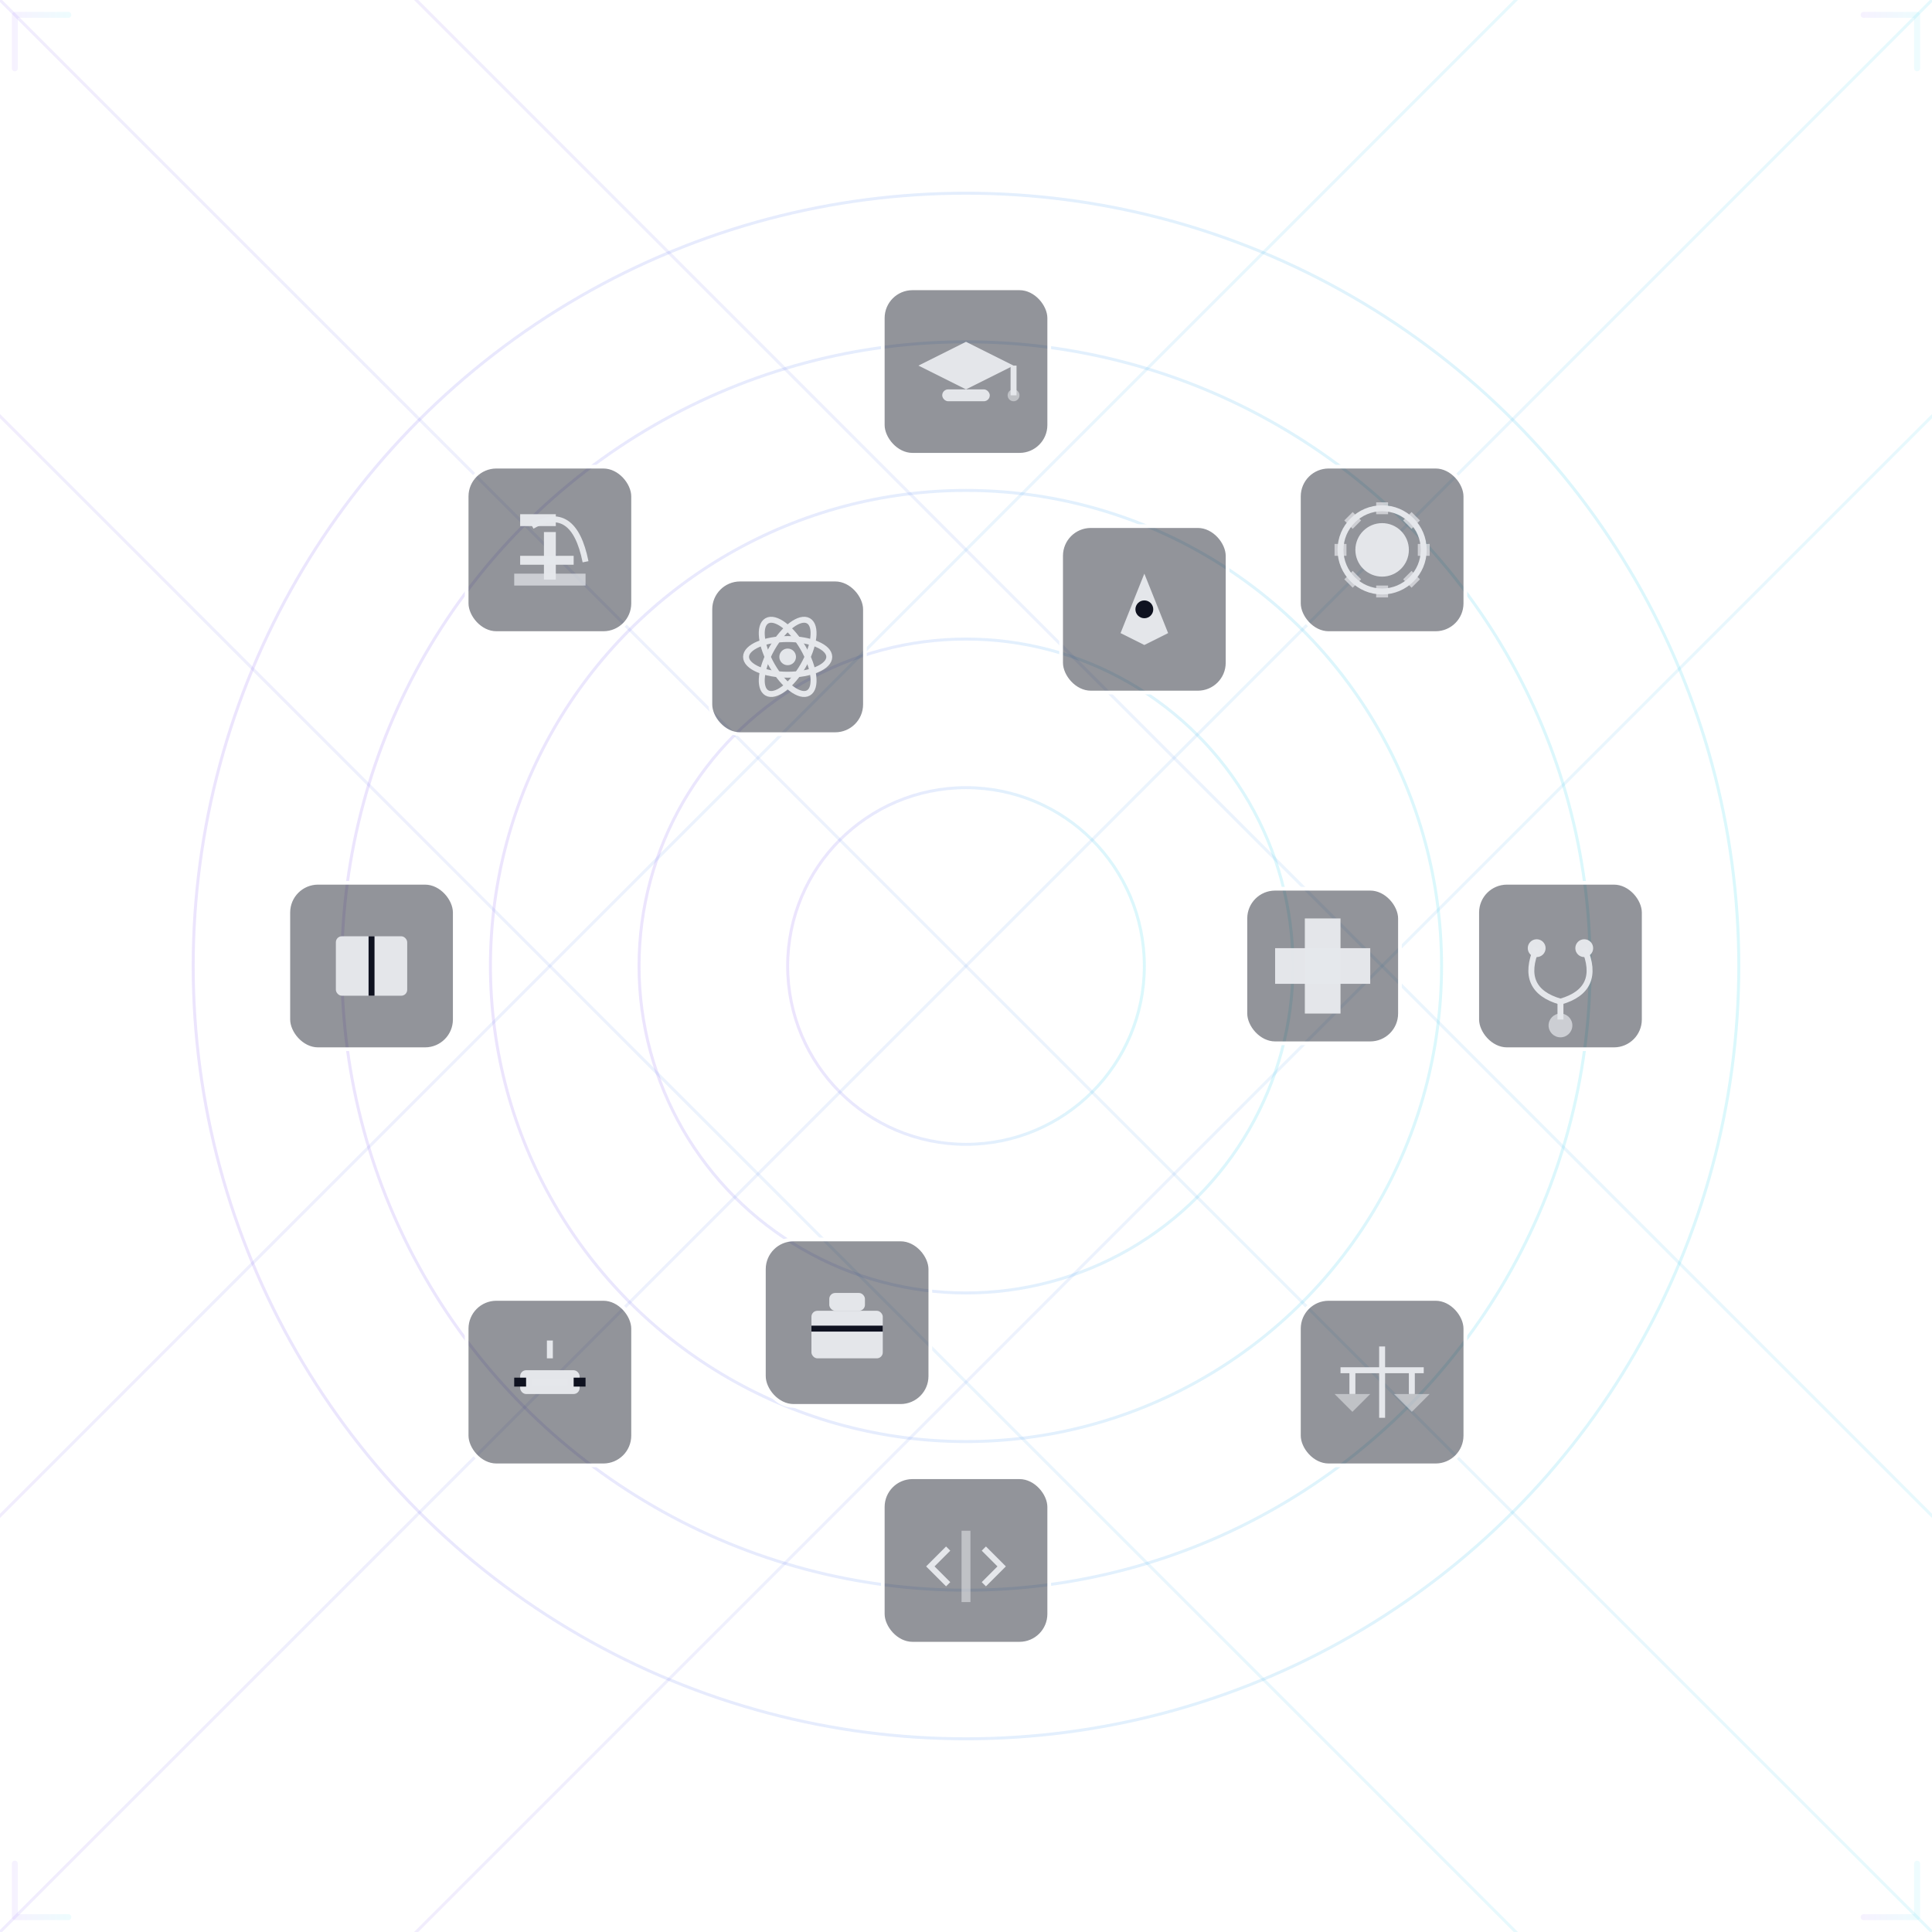 <?xml version="1.0" encoding="UTF-8"?>
<svg width="650" height="650" viewBox="-325 -325 650 650" xmlns="http://www.w3.org/2000/svg" role="img" aria-labelledby="title desc">
    <title id="title">Zaeon — Profissões (inline, contraste alto)</title>
    <desc id="desc">Background transparente, anéis orbitais, cards translúcidos e 11 ícones de profissões inline para compatibilidade total.</desc>

    <defs>
        <linearGradient id="ring" x1="0%" y1="0%" x2="100%" y2="0%">
            <stop offset="0%" stop-color="#8b5cf6" stop-opacity=".8"/>
            <stop offset="100%" stop-color="#22d3ee" stop-opacity=".8"/>
        </linearGradient>

        <filter id="feather" x="-20%" y="-20%" width="140%" height="140%">
            <feGaussianBlur in="SourceAlpha" stdDeviation="2.4" result="blur"/>
            <feComposite in="SourceGraphic" in2="blur" operator="over"/>
        </filter>

        <style>
            .ring{fill:none;stroke:url(#ring);stroke-opacity:.20}
            .node{fill:#0f1220;fill-opacity:.45;stroke:#ffffff33;stroke-width:1.25}
            .icon{fill:#e5e7eb;opacity:.98}
            .dim{opacity:.7}
            .dim2{opacity:.55}
        </style>
    </defs>

    <!-- fundo propositalmente transparente -->

    <!-- grade orbital (mantida) -->
    <g>
        <!-- hi-tech grid: circles + extended rows/columns + diagonals -->
        <g id="tech-grid">
            <!-- concentric orbits (unchanged radii) -->
            <circle class="ring" r="260"/>
            <circle class="ring" r="210"/>
            <circle class="ring" r="160"/>
            <circle class="ring" r="110"/>
            <circle class="ring" r="60"/>

            <!-- AXES that extend well beyond the outer circle -->
            <g stroke="url(#ring)" stroke-opacity=".22" stroke-linecap="round">
                <!-- main crosshair -->
                <line x1="-340" y1="0" x2="340" y2="0"/>
                <line x1="0" y1="-340" x2="0" y2="340"/>

                <!-- extra columns/rows (like the original “grid beyond the circle”) -->
                <line x1="-280" y1="-340" x2="-280" y2="340"/>
                <line x1="-210" y1="-340" x2="-210" y2="340"/>
                <line x1="-140" y1="-340" x2="-140" y2="340"/>
                <line x1="-70"  y1="-340" x2="-70"  y2="340"/>
                <line x1="70"   y1="-340" x2="70"   y2="340"/>
                <line x1="140"  y1="-340" x2="140"  y2="340"/>
                <line x1="210"  y1="-340" x2="210"  y2="340"/>
                <line x1="280"  y1="-340" x2="280"  y2="340"/>

                <line x1="-340" y1="-280" x2="340" y2="-280"/>
                <line x1="-340" y1="-210" x2="340" y2="-210"/>
                <line x1="-340" y1="-140" x2="340" y2="-140"/>
                <line x1="-340" y1="-70"  x2="340" y2="-70"/>
                <line x1="-340" y1="70"   x2="340" y2="70"/>
                <line x1="-340" y1="140"  x2="340" y2="140"/>
                <line x1="-340" y1="210"  x2="340" y2="210"/>
                <line x1="-340" y1="280"  x2="340" y2="280"/>
            </g>

            <!-- faint diagonals for sci-fi vibe -->
            <g stroke="url(#ring)" stroke-opacity=".14" stroke-linecap="round">
                <line x1="-360" y1="-360" x2="360" y2="360"/>
                <line x1="-360" y1="360"  x2="360" y2="-360"/>
                <!-- inner diagonals (offset) -->
                <line x1="-360" y1="-220" x2="220" y2="360"/>
                <line x1="-220" y1="-360" x2="360" y2="220"/>
                <line x1="-360" y1="220"  x2="220" y2="-360"/>
                <line x1="-220" y1="360"  x2="360" y2="-220"/>
            </g>

            <!-- tiny corner ticks (very subtle) -->
            <g stroke="url(#ring)" stroke-opacity=".10" stroke-linecap="round" stroke-width="2">
                <path d="M-320 -320 h18 M-320 -320 v18"/>
                <path d="M 320 -320 h-18 M 320 -320 v18"/>
                <path d="M-320  320 h18 M-320  320 v-18"/>
                <path d="M 320  320 h-18 M 320  320 v-18"/>
            </g>
        </g>  <line class="ring" x1="0" y1="-280" x2="0" y2="280"/>

    </g>

    <!-- ====== ANEL EXTERNO (8 nós) ====== -->

    <!-- Estudante (chapéu) -->
    <g transform="translate(0,-200)">
        <rect class="node" x="-28" y="-28" width="56" height="56" rx="10" filter="url(#feather)"/>
        <path d="M0 -10 L16 -2 L0 6 L-16 -2 Z" class="icon"/>
        <rect x="-8" y="6" width="16" height="4" rx="2" ry="2" class="icon"/>
        <path d="M16 -2 L16 8" stroke="#e5e7eb" stroke-width="2"/>
        <circle cx="16" cy="8" r="2" class="icon dim2"/>
    </g>

    <!-- Engenheiro (engrenagem) -->
    <g transform="translate(140,-140)">
        <rect class="node" x="-28" y="-28" width="56" height="56" rx="10" filter="url(#feather)"/>
        <circle cx="0" cy="0" r="9" class="icon"/>
        <circle cx="0" cy="0" r="14" fill="none" stroke="#e5e7eb" stroke-width="2"/>
        <g stroke="#e5e7eb" stroke-width="4" class="dim">
            <line x1="0" y1="-16" x2="0" y2="-12"/><line x1="0" y1="12" x2="0" y2="16"/>
            <line x1="-16" y1="0" x2="-12" y2="0"/><line x1="12" y1="0" x2="16" y2="0"/>
        </g>
        <g transform="rotate(45)" stroke="#e5e7eb" stroke-width="4" class="dim">
            <line x1="0" y1="-16" x2="0" y2="-12"/><line x1="0" y1="12" x2="0" y2="16"/>
        </g>
        <g transform="rotate(-45)" stroke="#e5e7eb" stroke-width="4" class="dim">
            <line x1="0" y1="-16" x2="0" y2="-12"/><line x1="0" y1="12" x2="0" y2="16"/>
        </g>
    </g>

    <!-- Médico (estetoscópio) -->
    <g transform="translate(200,0)">
        <rect class="node" x="-28" y="-28" width="56" height="56" rx="10" filter="url(#feather)"/>
        <circle cx="-8" cy="-6" r="3" class="icon"/>
        <circle cx="8" cy="-6" r="3" class="icon"/>
        <path d="M -8 -6 Q -14 8 0 12 Q 14 8 8 -6" stroke="#e5e7eb" stroke-width="2" fill="none"/>
        <line x1="0" y1="12" x2="0" y2="18" stroke="#e5e7eb" stroke-width="2"/>
        <circle cx="0" cy="20" r="4" class="icon dim"/>
    </g>

    <!-- Advogado (balança) -->
    <g transform="translate(140,140)">
        <rect class="node" x="-28" y="-28" width="56" height="56" rx="10" filter="url(#feather)"/>
        <line x1="0" y1="-12" x2="0" y2="12" stroke="#e5e7eb" stroke-width="2"/>
        <line x1="-14" y1="-4" x2="14" y2="-4" stroke="#e5e7eb" stroke-width="2"/>
        <line x1="-10" y1="-4" x2="-10" y2="4" stroke="#e5e7eb" stroke-width="2"/>
        <line x1="10" y1="-4" x2="10" y2="4" stroke="#e5e7eb" stroke-width="2"/>
        <path d="M -16 4 L -4 4 L -10 10 Z" class="icon dim2"/>
        <path d="M 16 4 L 4 4 L 10 10 Z" class="icon dim2"/>
    </g>

    <!-- Programador (</>) -->
    <g transform="translate(0,200)">
        <rect class="node" x="-28" y="-28" width="56" height="56" rx="10" filter="url(#feather)"/>
        <path d="M -6 -4 L -12 2 L -6 8" stroke="#e5e7eb" stroke-width="2" fill="none"/>
        <path d="M 6 -4 L 12 2 L 6 8" stroke="#e5e7eb" stroke-width="2" fill="none"/>
        <rect x="-1.5" y="-10" width="3" height="24" class="icon dim2"/>
    </g>

    <!-- Enfermeiro (seringa) -->
    <g transform="translate(-140,140)">
        <rect class="node" x="-28" y="-28" width="56" height="56" rx="10" filter="url(#feather)"/>
        <rect x="-10" y="-4" width="20" height="8" rx="2" ry="2" class="icon"/>
        <line x1="0" y1="-8" x2="0" y2="-14" stroke="#e5e7eb" stroke-width="2"/>
        <line x1="-6" y1="0" x2="6" y2="0" stroke="#e5e7eb" stroke-width="2"/>
        <rect x="-12" y="-1.5" width="4" height="3" fill="#0f1220"/>
        <rect x="8" y="-1.5" width="4" height="3" fill="#0f1220"/>
    </g>

    <!-- Professor (livro) -->
    <g transform="translate(-200,0)">
        <rect class="node" x="-28" y="-28" width="56" height="56" rx="10" filter="url(#feather)"/>
        <rect x="-12" y="-10" width="24" height="20" rx="2" ry="2" class="icon"/>
        <line x1="0" y1="-10" x2="0" y2="10" stroke="#0f1220" stroke-width="2"/>
    </g>

    <!-- Pesquisador (microscópio) -->
    <g transform="translate(-140,-140)">
        <rect class="node" x="-28" y="-28" width="56" height="56" rx="10" filter="url(#feather)"/>
        <rect x="-12" y="8" width="24" height="4" class="icon dim"/>
        <rect x="-2" y="-6" width="4" height="16" class="icon"/>
        <path d="M -6 -8 Q 8 -16 12 4" stroke="#e5e7eb" stroke-width="2" fill="none"/>
        <rect x="-10" y="-12" width="12" height="4" class="icon"/>
        <rect x="-10" y="2" width="18" height="3" class="icon"/>
    </g>

    <!-- Empreendedor (maleta) -->
    <g transform="translate(-40,120)">
        <rect class="node" x="-28" y="-28" width="56" height="56" rx="10" filter="url(#feather)"/>
        <rect x="-12" y="-4" width="24" height="16" rx="2" ry="2" class="icon"/>
        <rect x="-6" y="-10" width="12" height="6" rx="2" ry="2" class="icon"/>
        <line x1="-12" y1="2" x2="12" y2="2" stroke="#0f1220" stroke-width="2"/>
    </g>

    <!-- Designer (pena) -->
    <g transform="translate(60,-120)">
        <rect class="node" x="-28" y="-28" width="56" height="56" rx="10" filter="url(#feather)"/>
        <path d="M 0 -12 L 8 8 L 0 12 L -8 8 Z" class="icon"/>
        <circle cx="0" cy="0" r="3" fill="#0f1220"/>
    </g>

    <!-- ====== ANEL INTERNO (3 nós) ====== -->

    <!-- Extra 1: Médico alternativo (cruz) -->
    <g transform="translate(120,0)">
        <rect class="node" x="-26" y="-26" width="52" height="52" rx="10" filter="url(#feather)"/>
        <rect x="-6" y="-16" width="12" height="32" class="icon"/>
        <rect x="-16" y="-6" width="32" height="12" class="icon"/>
    </g>

    <!-- Extra 3: Pesquisa (átomo simples) -->
    <g transform="translate(-60,-104)">
        <rect class="node" x="-26" y="-26" width="52" height="52" rx="10" filter="url(#feather)"/>
        <circle cx="0" cy="0" r="2.8" class="icon"/>
        <ellipse cx="0" cy="0" rx="14" ry="6" fill="none" stroke="#e5e7eb" stroke-width="2"/>
        <g transform="rotate(60)">
            <ellipse cx="0" cy="0" rx="14" ry="6" fill="none" stroke="#e5e7eb" stroke-width="2"/>
        </g>
        <g transform="rotate(-60)">
            <ellipse cx="0" cy="0" rx="14" ry="6" fill="none" stroke="#e5e7eb" stroke-width="2"/>
        </g>
    </g>

</svg>